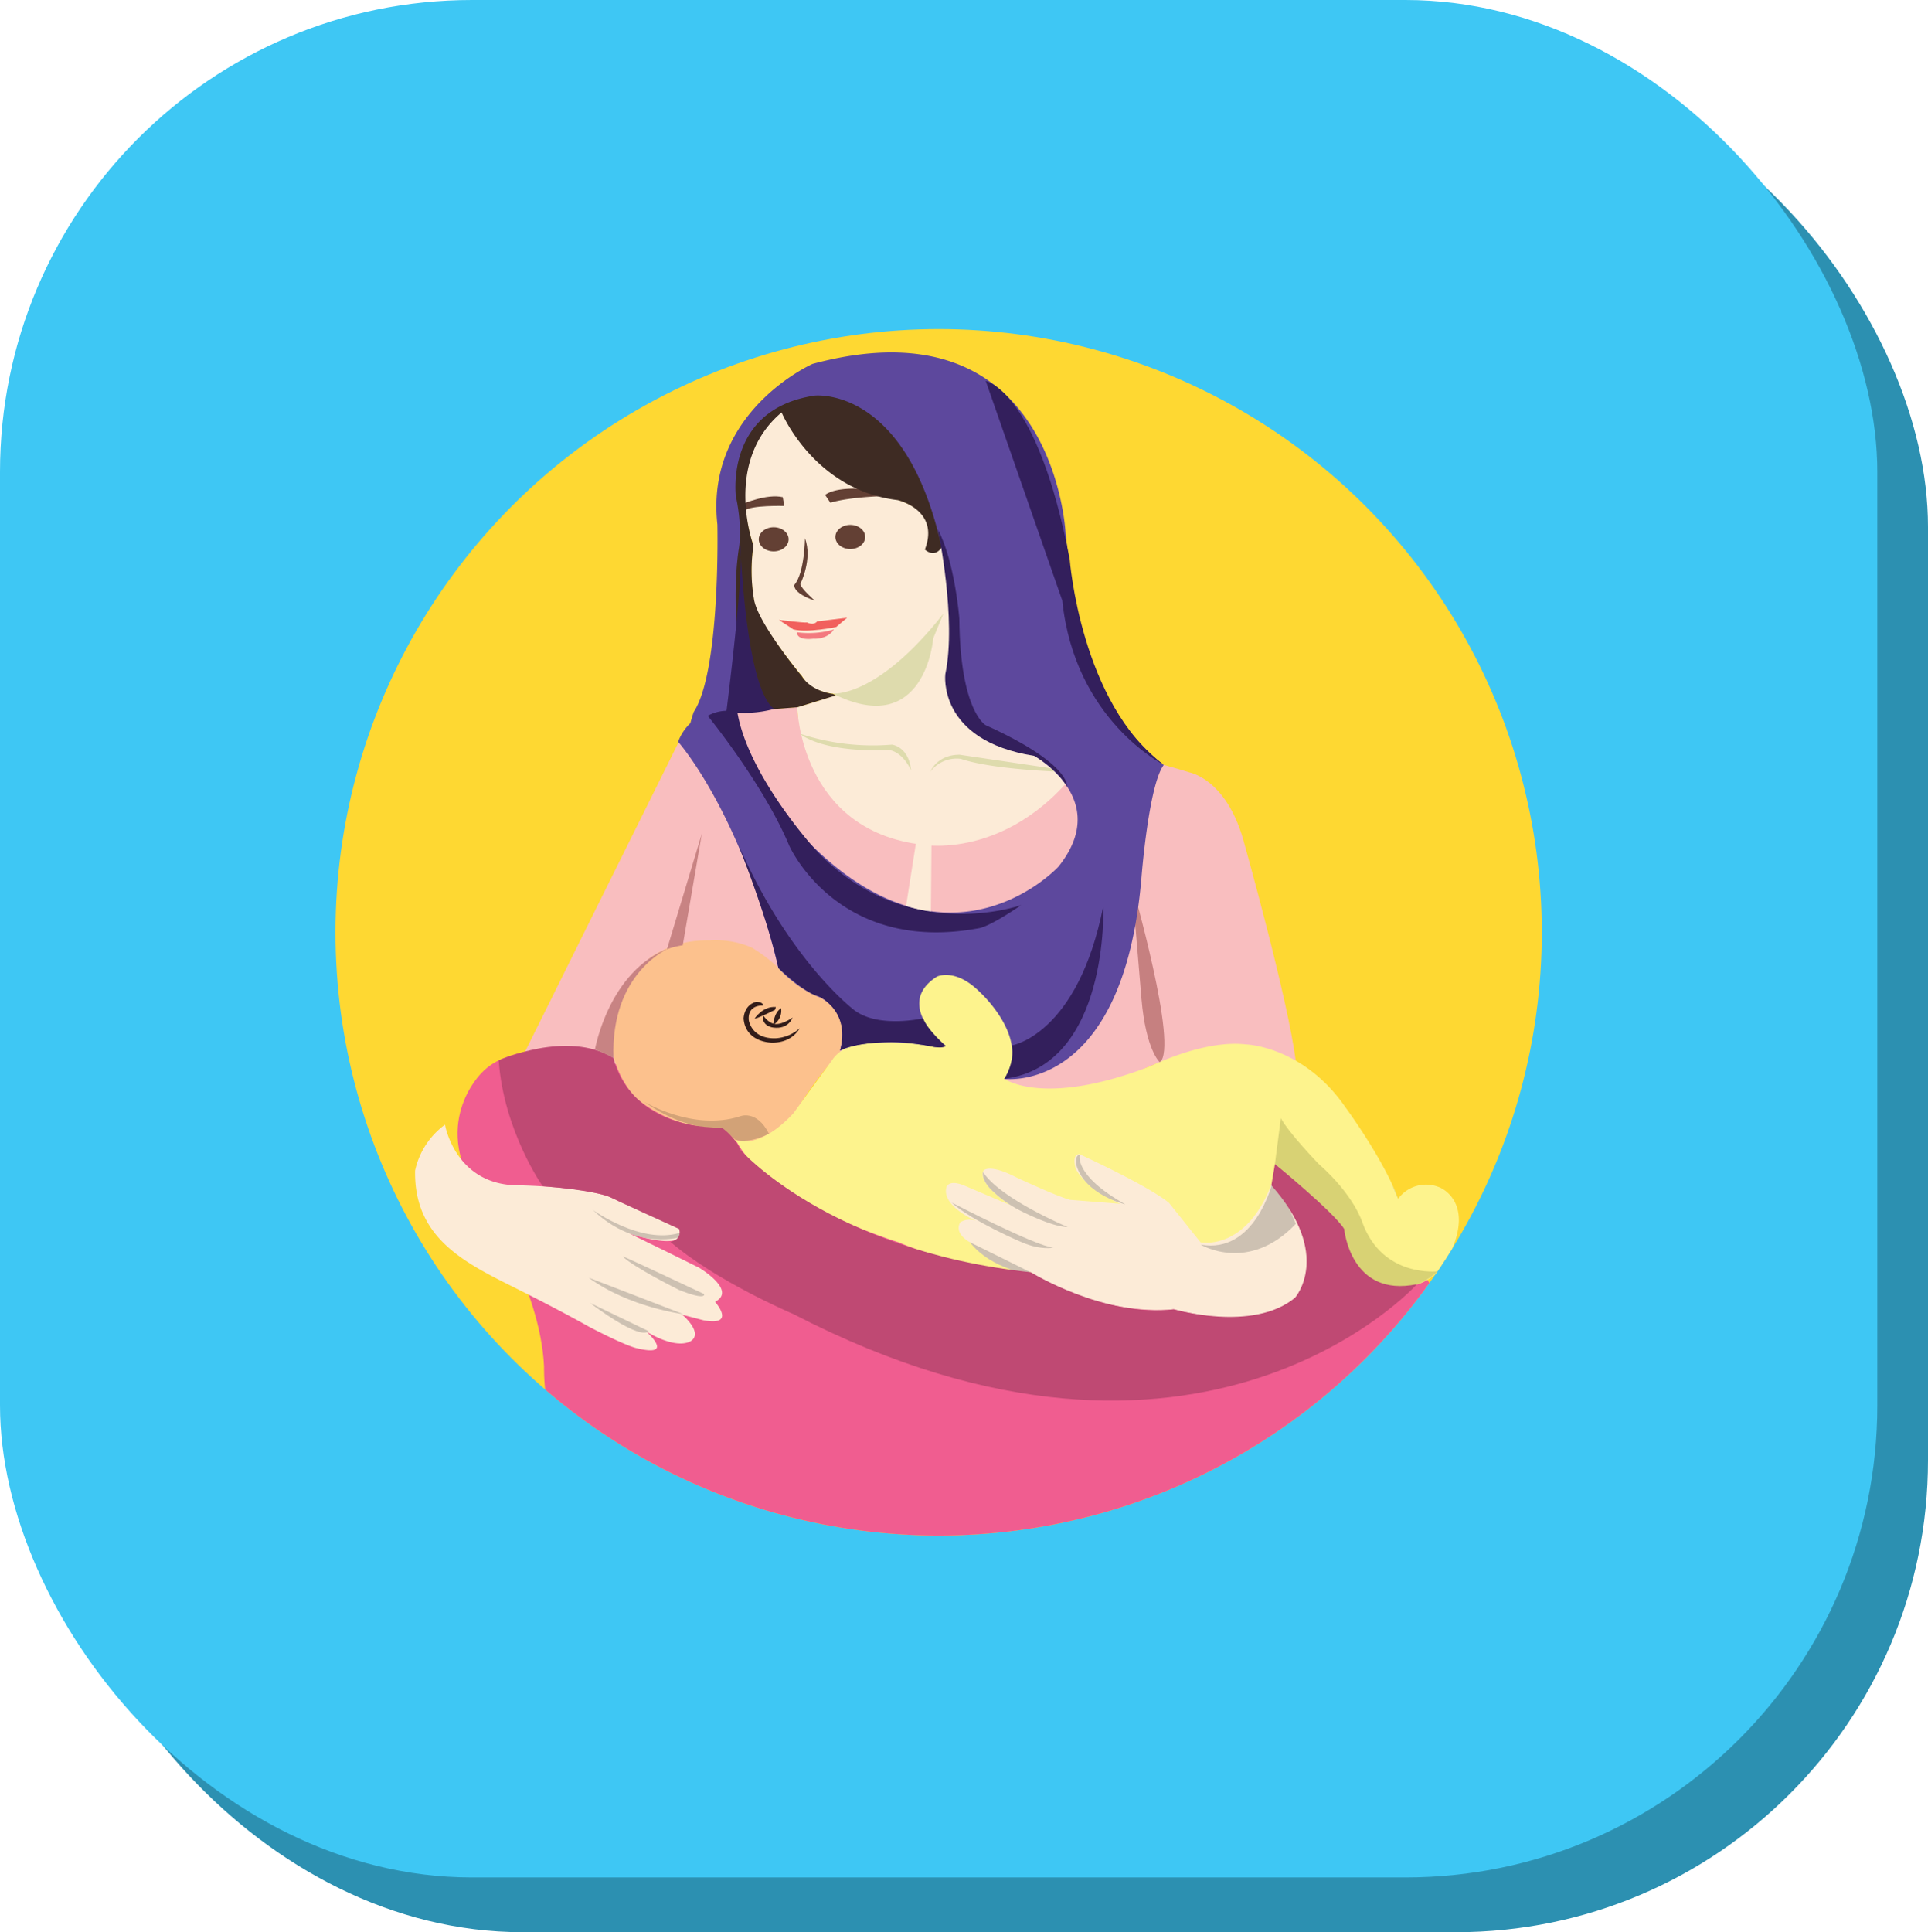 <svg xmlns="http://www.w3.org/2000/svg" xmlns:xlink="http://www.w3.org/1999/xlink" viewBox="0 0 488.96 489.99"><defs><style>.cls-1{fill:none;}.cls-2{fill:#2c90b1;}.cls-3{fill:#3ec7f4;}.cls-4{fill:#fed832;}.cls-5{clip-path:url(#clip-path);}.cls-6{fill:#d2a277;}.cls-7{fill:#f05d90;}.cls-8{fill:#fcebd7;}.cls-9{fill:#dedbad;}.cls-10{fill:#3e2b23;}.cls-11{fill:#634034;}.cls-12{fill:#f1605d;}.cls-13{fill:#f3797f;}.cls-14{fill:#f9bebf;}.cls-15{fill:#fcc18d;}.cls-16{fill:#321c19;}.cls-17{fill:#c88383;}.cls-18{fill:#c68080;}.cls-19{fill:#fdf38d;}.cls-20{fill:#d8d274;}.cls-21{fill:#cdc1b2;}.cls-22{fill:#5d489d;}.cls-23{fill:#538885;}.cls-24{fill:#331f5c;}.cls-25{fill:#bf4973;}</style><clipPath id="clip-path"><circle class="cls-1" cx="238.05" cy="236.43" r="152.97"/></clipPath></defs><g id="Layer_2" data-name="Layer 2"><g id="Layer_1-2" data-name="Layer 1"><rect class="cls-2" x="12.85" y="13.88" width="476.11" height="476.11" rx="119.69"/><rect class="cls-3" width="476.11" height="476.11" rx="119.69"/><circle class="cls-4" cx="238.05" cy="236.43" r="152.97"/><g class="cls-5"><line class="cls-6" x1="333.06" y1="281.45" x2="331.1" y2="330.93"/><path class="cls-7" d="M175,272.85S135,258.53,122.2,272c0,0-14,13.4.19,32.5,0,0,14.67,22.06,15.58,42.05,0,0-1.82,54,53.71,50.71L343,391.85s28.22-8.5,25-32.66c0,0,1.82-31.76-10-38.47l-29.59-40.26-61,40.26Z"/><path class="cls-8" d="M198.74,104s11.84,20.29,27.62,22.37c0,0,13.51,3,9.11,12.82,0,0,3.94,3,5.31-6.4,0,0,.2-7.21,7.33-7.86,0,0,5.16,0,5.82,7.8,0,0-.45,6.62-4.2,10.1,0,0-.81,30.22,12.75,38.67,0,0,11.63,7,15,7.66,0,0-14.36,29.53-44.72,25.05,0,0-29.74-2.68-30.55-34.89,0,0,5.36-1.49,10.37-3.29,0,0-6.67,0-9.1-4.47,0,0-10.93-13-12.14-18.64a44,44,0,0,1-.25-14.67S182.51,116.23,198.74,104Z"/><path class="cls-9" d="M211.19,175.89s11.23,1.19,28.07-20.29l-2.58,6.26S234.71,187.67,211.19,175.89Z"/><path class="cls-9" d="M202.69,186a58.79,58.79,0,0,0,23.52,2.83s4.25.45,4.85,6.56c0,0-2-4.77-5.76-5.22C225.3,190.2,209.82,191.25,202.69,186Z"/><path class="cls-9" d="M235.92,195.72s1.67-4.33,7.44-4.33l30.19,4.48s-20.63-.3-29.89-3.43A8.37,8.37,0,0,0,235.92,195.72Z"/><path class="cls-10" d="M242.6,132.56s1.36-2.69,5.92-3.43C248.52,129.13,244.5,132,242.6,132.56Z"/><path class="cls-10" d="M245.23,133.63s3.18,1.74,3.9,3.13c0,0,2.07-3.38-2.13-6.11l.61-.35a5.16,5.16,0,0,1,2.83,4.72s-.36,3.63-5.82,5.37v-.45a12.1,12.1,0,0,0,3.75-2.63,12,12,0,0,0-3.9-3.33S244.42,133.63,245.23,133.63Z"/><path class="cls-11" d="M188.36,127.79s6.17-2.66,10.16-1.71l.38,2.23s-8.62-.25-10.09,1.2Z"/><path class="cls-11" d="M209.26,125.53s2.38-2.49,12.34-1.3a21.25,21.25,0,0,1,3.8,1.54s-9.6.12-14.81,1.72Z"/><path class="cls-11" d="M204.14,136.51s-.09,8.76-2.66,11.77c0,0-.76,2,5.16,4.05,0,0-3.49-3.06-3.68-4.23C203,148.1,206.15,141.69,204.14,136.51Z"/><path class="cls-12" d="M197.53,157.2s6.47.8,7.13.65c0,0,1.63.89,2.57-.27l7.6-.93L212.06,159s-7.44,1.58-10.89.59Z"/><path class="cls-13" d="M202.12,160.34s-.31,2.12,4.16,1.62c0,0,3.46.33,5.2-2.33A22.76,22.76,0,0,1,202.12,160.34Z"/><path class="cls-14" d="M202.18,179.32s.66,31.31,31.77,34.89c0,0,25,4.63,43.5-25.05,0,0,19.17,5.07,24.18,6.71,0,0,9.2,1.54,13.65,17,0,0,11.54,41,13.36,56.47,0,0-13.36-10.14-40.46,2.59,0,0-20.85,9.94-33.79,1.79l-10.12-2-24.08-4.57L207.85,271l-32-5.18L156.56,270s-11.53-4.13-23.67-2.78l40.67-81.92s4.24-6.57,15.47-4.93Z"/><path class="cls-15" d="M164,243.6s5.62-5.37,16-5.13a23,23,0,0,1,10.67,1.84,38.12,38.12,0,0,1,6.75,5.15s4.94,5.07,9.72,7.08c0,0,6.14,2.63,6.45,8.1a21,21,0,0,1-.46,5.37l-.1.95a77,77,0,0,0-9.66,12.38s-4.76,8.84-12.44,10.24c0,0-3.24.6-5.07-.2L183,285.9s-11.38,1.39-22-7.71c0,0-9.16-9.69-4.7-21.52A37,37,0,0,1,164,243.6Z"/><path class="cls-6" d="M163.44,279.44s12.34,7.45,24.17,3.67c0,0,4.25-1.88,7.39,4.37,0,0-4.35,2.5-8.4,1.6L183.11,286S174.47,287.29,163.44,279.44Z"/><path class="cls-16" d="M193.54,255s-3.95-.35-3.65,3.63c0,0,.56,4.77,6.68,4.67a9.92,9.92,0,0,0,6.22-2.53s-1.82,3.77-7.13,3.63c0,0-6.53,0-7.08-6.07,0,0,0-3.48,3.23-4.27C191.81,254.09,193.48,254,193.54,255Z"/><path class="cls-16" d="M191.36,258.31s2.07-3.23,5.41-2.94l-.2.7S192,258.36,191.36,258.31Z"/><path class="cls-16" d="M198.09,255.68a4.18,4.18,0,0,1-2,4.22S196.21,256.82,198.09,255.68Z"/><path class="cls-16" d="M201,258.06s-1,3-4.82,2.53c0,0-3.11-.25-2.69-3.2,0,0,1.25,2,2.88,2.24C196.39,259.63,197.83,260.15,201,258.06Z"/><path class="cls-17" d="M178,211.38l-4.85,28.34a19.66,19.66,0,0,0-4,1Z"/><path class="cls-18" d="M287.06,224.25s11.94,41.36,7.08,45.14c0,0-3.54-3.08-4.65-16.1Z"/><path class="cls-19" d="M211.11,268.73s2.58-4.48,10.62-4.63c0,0,10.09-.37,14.49,1.19a8.14,8.14,0,0,0,3.65-.07s-13.21-9.75-3.29-17.2c0,0,4.75-3.28,10.72,2.19,0,0,10.39,9,9.64,17.92,0,0-.61,4.1-2.2,5.44,0,0,9.86,7.36,37.28-3.28,0,0,13.25-6.64,23.87-5.45,0,0,14.57.38,25.29,15.9,0,0,9.76,13.26,13.41,23.26a8.76,8.76,0,0,1,10.62-2.84s10,4,1.06,19.54c0,0-7.59,11.53-21.85,1.69a18.89,18.89,0,0,1-4.15-9.25s-3.84-7.46-16.39-17.4c0,0-4.75,23.37-19.52,19.49l-27.62-.89-15.07,8.84s-20.29-2.33-33.79-8.15c0,0-33.23-10.14-41.28-25.95,0,0,5.62,2.84,14.57-6.71Z"/><path class="cls-20" d="M324.84,283.56l-1.51,11.63s16.23,13.43,17.45,17.31c0,0,.76,2.53,1.06,3.88,0,0,2.81,10.81,14.79,10,0,0,3.78-.21,8.12-4,0,0-14.06,1.79-19.22-12.33,0,0-2-6.86-11.13-14.92C334.4,295.14,326.82,287.29,324.84,283.56Z"/><path class="cls-21" d="M245.89,314.93,260.56,322l1.31,1.29S251.45,322.09,245.89,314.93Z"/><path class="cls-8" d="M273.7,292.66s17.3,7.9,22.77,12.38l8,10s11.53,2.39,18.06-14.91c0,0,12.14,13.42,9.56,24.6,0,0-5.92,14.62-34.45,7.31,0,0-16.84,2.39-36.27-9.4l-15.52-7.7s-4-2.06-2.3-5a4.47,4.47,0,0,1,4.17-.23s-9.11-3.8-7.67-8.72c0,0,.53-1.94,4.41-.38l11.76,5s-8.58-5.52-6.76-8.8c0,0,1.44-1.79,8.35,1.79,0,0,10,4.7,13.58,5.67l12.75,1s-8.81-3.81-11.38-9C272.8,296.16,271.73,292.88,273.7,292.66Z"/><path class="cls-21" d="M304.51,315.63s12.14,7.38,24.13-5.29c0,0-3.87-9.56-6-10.3C322.64,300,318.32,318.09,304.51,315.63Z"/><path class="cls-21" d="M273.86,292.81s-1.75,5.15,11.53,12.6c0,0-10.32-2.38-12.44-10.07C273,295.34,272.49,293,273.86,292.81Z"/><path class="cls-21" d="M270.77,311.16s-17.09-7.16-21.45-13.93c0,0-.55,1.74,1.93,4.33a29.78,29.78,0,0,0,7.13,5.26S266.72,311.2,270.77,311.16Z"/><path class="cls-21" d="M241.33,304.94s21.3,11.08,25.8,11.44c0,0-3,.74-7.89-1.3C259.24,315.08,246.52,309.69,241.33,304.94Z"/><path class="cls-8" d="M112.85,285.21s2.43,14.61,17.45,15.35c0,0,20,.16,26.26,3.88L171.28,311s2.42.74,1.51,2.08c0,0,0,3.88-13.2-.29,0,0,10.93,5.31,17.7,8.69,0,0,9.72,5.78,4.05,8.65,0,0,5.57,6.27-2.93,4.68l-5.36-1.4s5.06,4.28,2.43,6.47c0,0-2.94,2.88-11.54-2.19,0,0,7.49,6.66-2.53,4.18,0,0-2.42-.4-12.13-5.47,0,0-6.58-3.78-19.33-10.14s-25-12.73-24.68-29.43A19.54,19.54,0,0,1,112.85,285.21Z"/><path class="cls-21" d="M150.34,306.82s12.14,8.81,22,5.83l.91.89S161.57,317.57,150.34,306.82Z"/><path class="cls-21" d="M157.92,318.61c-.31-.33,20.64,9.55,20.64,9.55s.76,1.79-6.37-1.05C172.19,327.11,160.5,321.29,157.92,318.61Z"/><path class="cls-21" d="M149.28,324l24,9.25S159.59,331.58,149.28,324Z"/><path class="cls-21" d="M149.58,330.39l14.87,7.16S163.23,340.54,149.58,330.39Z"/><path class="cls-10" d="M198.22,104.59s8.19,19.7,29.44,22.23c0,0,10.77,2.46,6.9,12.53,0,0,2.51,2.53,4.48-.9,0,0,1.62-2.28,2-7,0,0,.91-5.21,5.8-6.26,0,0,5.05-.85,6.64,5.08a15.79,15.79,0,0,1-3.23,11.86,5.57,5.57,0,0,1-.89.85S248.14,175.6,265,183.05c0,0,1.24-48.73-3.32-60.36,0,0-37.78-47.87-71.92-14.77,0,0-9.93,11.94-3.66,32.22,0,0-2.79,32.11,2.95,40.22l13.15-1,9.74-3-.45-.24-.28-.15s-5.38-.56-7.85-4.48c0,0-11.42-13.72-12.18-19.76a43.25,43.25,0,0,1-.1-13.4S183.24,117.18,198.22,104.59Z"/><path class="cls-22" d="M206.58,100.32s29.92-3.39,35,57.71c0,0-4.36,23.27,17.29,31.63,0,0,24.59,11.32,9.57,30.11,0,0-33.69,36.69-75.11-20.13,0,0-9.32-18-11.85-19,0,0-6.58,0-9.51,7.46,0,0,16,17.94,25.43,57.39,0,0,4.79,5.37,10.63,7.45,0,0,7.74,3.36,5,13.51,0,0,6.82-3.94,23.13-1.13a6.39,6.39,0,0,0,3.65-.07s-13.43-10.44-2.2-17.59c0,0,4.66-2.3,10.83,3.87,0,0,13.29,11.93,6.24,22.07,0,0,30.28,4.18,34.83-51.3,0,0,1.82-23.22,5.61-28.28,0,0-6.72-5-14.11-15.57,0,0-7-8.64-10.76-43.21,0,0-2.73-59.5-64.18-42.95,0,0-27.32,12.08-24.13,40.72,0,0,.84,37.19-6,47.53a35.94,35.94,0,0,0-1.06,3.68s4.2-4.2,14.44-3.9c0,0-4.48-23.74-2-40.85,0,0,1.12-5.31-.71-13.67C186.68,125.77,183.68,103.79,206.58,100.32Z"/><path class="cls-8" d="M232.26,214l-2.48,15.77s4.48,1.42,6.3,1.34l.15-16.71,2.27-1.19Z"/><path class="cls-11" d="M219.42,136.17c0,1.69-1.69,3.06-3.78,3.06s-3.78-1.37-3.78-3.06,1.69-3.07,3.78-3.07S219.42,134.48,219.42,136.17Z"/><path class="cls-11" d="M200,136.76c0,1.69-1.7,3.06-3.79,3.06s-3.78-1.37-3.78-3.06,1.7-3.06,3.78-3.06S200,135.07,200,136.76Z"/><path class="cls-23" d="M352.85,300s1.66,3.67,1.74,4"/><path class="cls-24" d="M237.86,134.25s4.8,22.77,1.88,36.72c0,0-2.09,16.82,22.54,20.71,0,0,5.63,3.08,8.34,7.8,0,0,1.05-5.75-20.66-15.59,0,0-6.47-3.49-6.67-27.07C243.29,156.82,242.19,142.51,237.86,134.25Z"/><path class="cls-24" d="M250,96.62s13.15,2.46,21.29,45.22c0,0,2.79,36.61,23.93,52.15,0,0-22.68-11.23-25.81-41.69"/><path class="cls-24" d="M259,229.52s-29.11,10.46-52-13.84c0,0-17.22-18.77-20-35.08a10,10,0,0,0-7.51.93s14.09,17.23,20.66,32.91c0,0,12.21,27.7,48.21,20.93C248.4,235.37,250.9,235.06,259,229.52Z"/><path class="cls-24" d="M187,213.52s8,20.19,10.41,31.94c0,0,6.73,6.44,10.1,7.14,0,0,8.34,3.64,5.54,13.82,0,0,3.54-2.36,15.35-2.13a69.15,69.15,0,0,1,8.32,1.18s2.56.47,3.11-.25c0,0-4.83-4.26-5.71-7,0,0-11.69,2.72-17.79-2.31C216.37,255.93,199.67,243.16,187,213.52Z"/><path class="cls-24" d="M256.64,265.1s16.69-2.66,23.16-35.28c0,0,1.63,40.33-25.06,43.75C254.74,273.57,257.48,269.21,256.64,265.1Z"/><path class="cls-24" d="M187.77,138.15s1.26,36.3,8.56,41.63a28.32,28.32,0,0,1-12.1.62S188.82,144.3,187.77,138.15Z"/><path class="cls-25" d="M126.47,268.9s17.38-7.84,29.12-.62c0,0,2.93,17.59,27.52,17.72,0,0,3.47,2.43,4.56,5.51,0,0,22.59,25.69,73.74,31.12,0,0,18.67,11.52,36.27,9.4,0,0,20.1,5.89,30.75-2.93,0,0,9.65-10.82-6-28.51l.9-5.4s14.91,12.17,17.57,16.47c0,0,1.56,17.54,18.47,14,0,0-54.94,61.07-158.24,7.54,0,0-19.41-8.21-31.09-18.26,0,0,3-.51,2.19-3.28,0,0-16-7.28-18-8.3,0,0-3.92-1.54-16.59-2.55C137.59,300.81,127.72,286.74,126.47,268.9Z"/><path class="cls-17" d="M169.67,240.44s-14.87,6.16-14.08,27.84c0,0-2.67-1.38-4.7-2.15C150.89,266.13,154.33,246.29,169.67,240.44Z"/></g></g></g></svg>